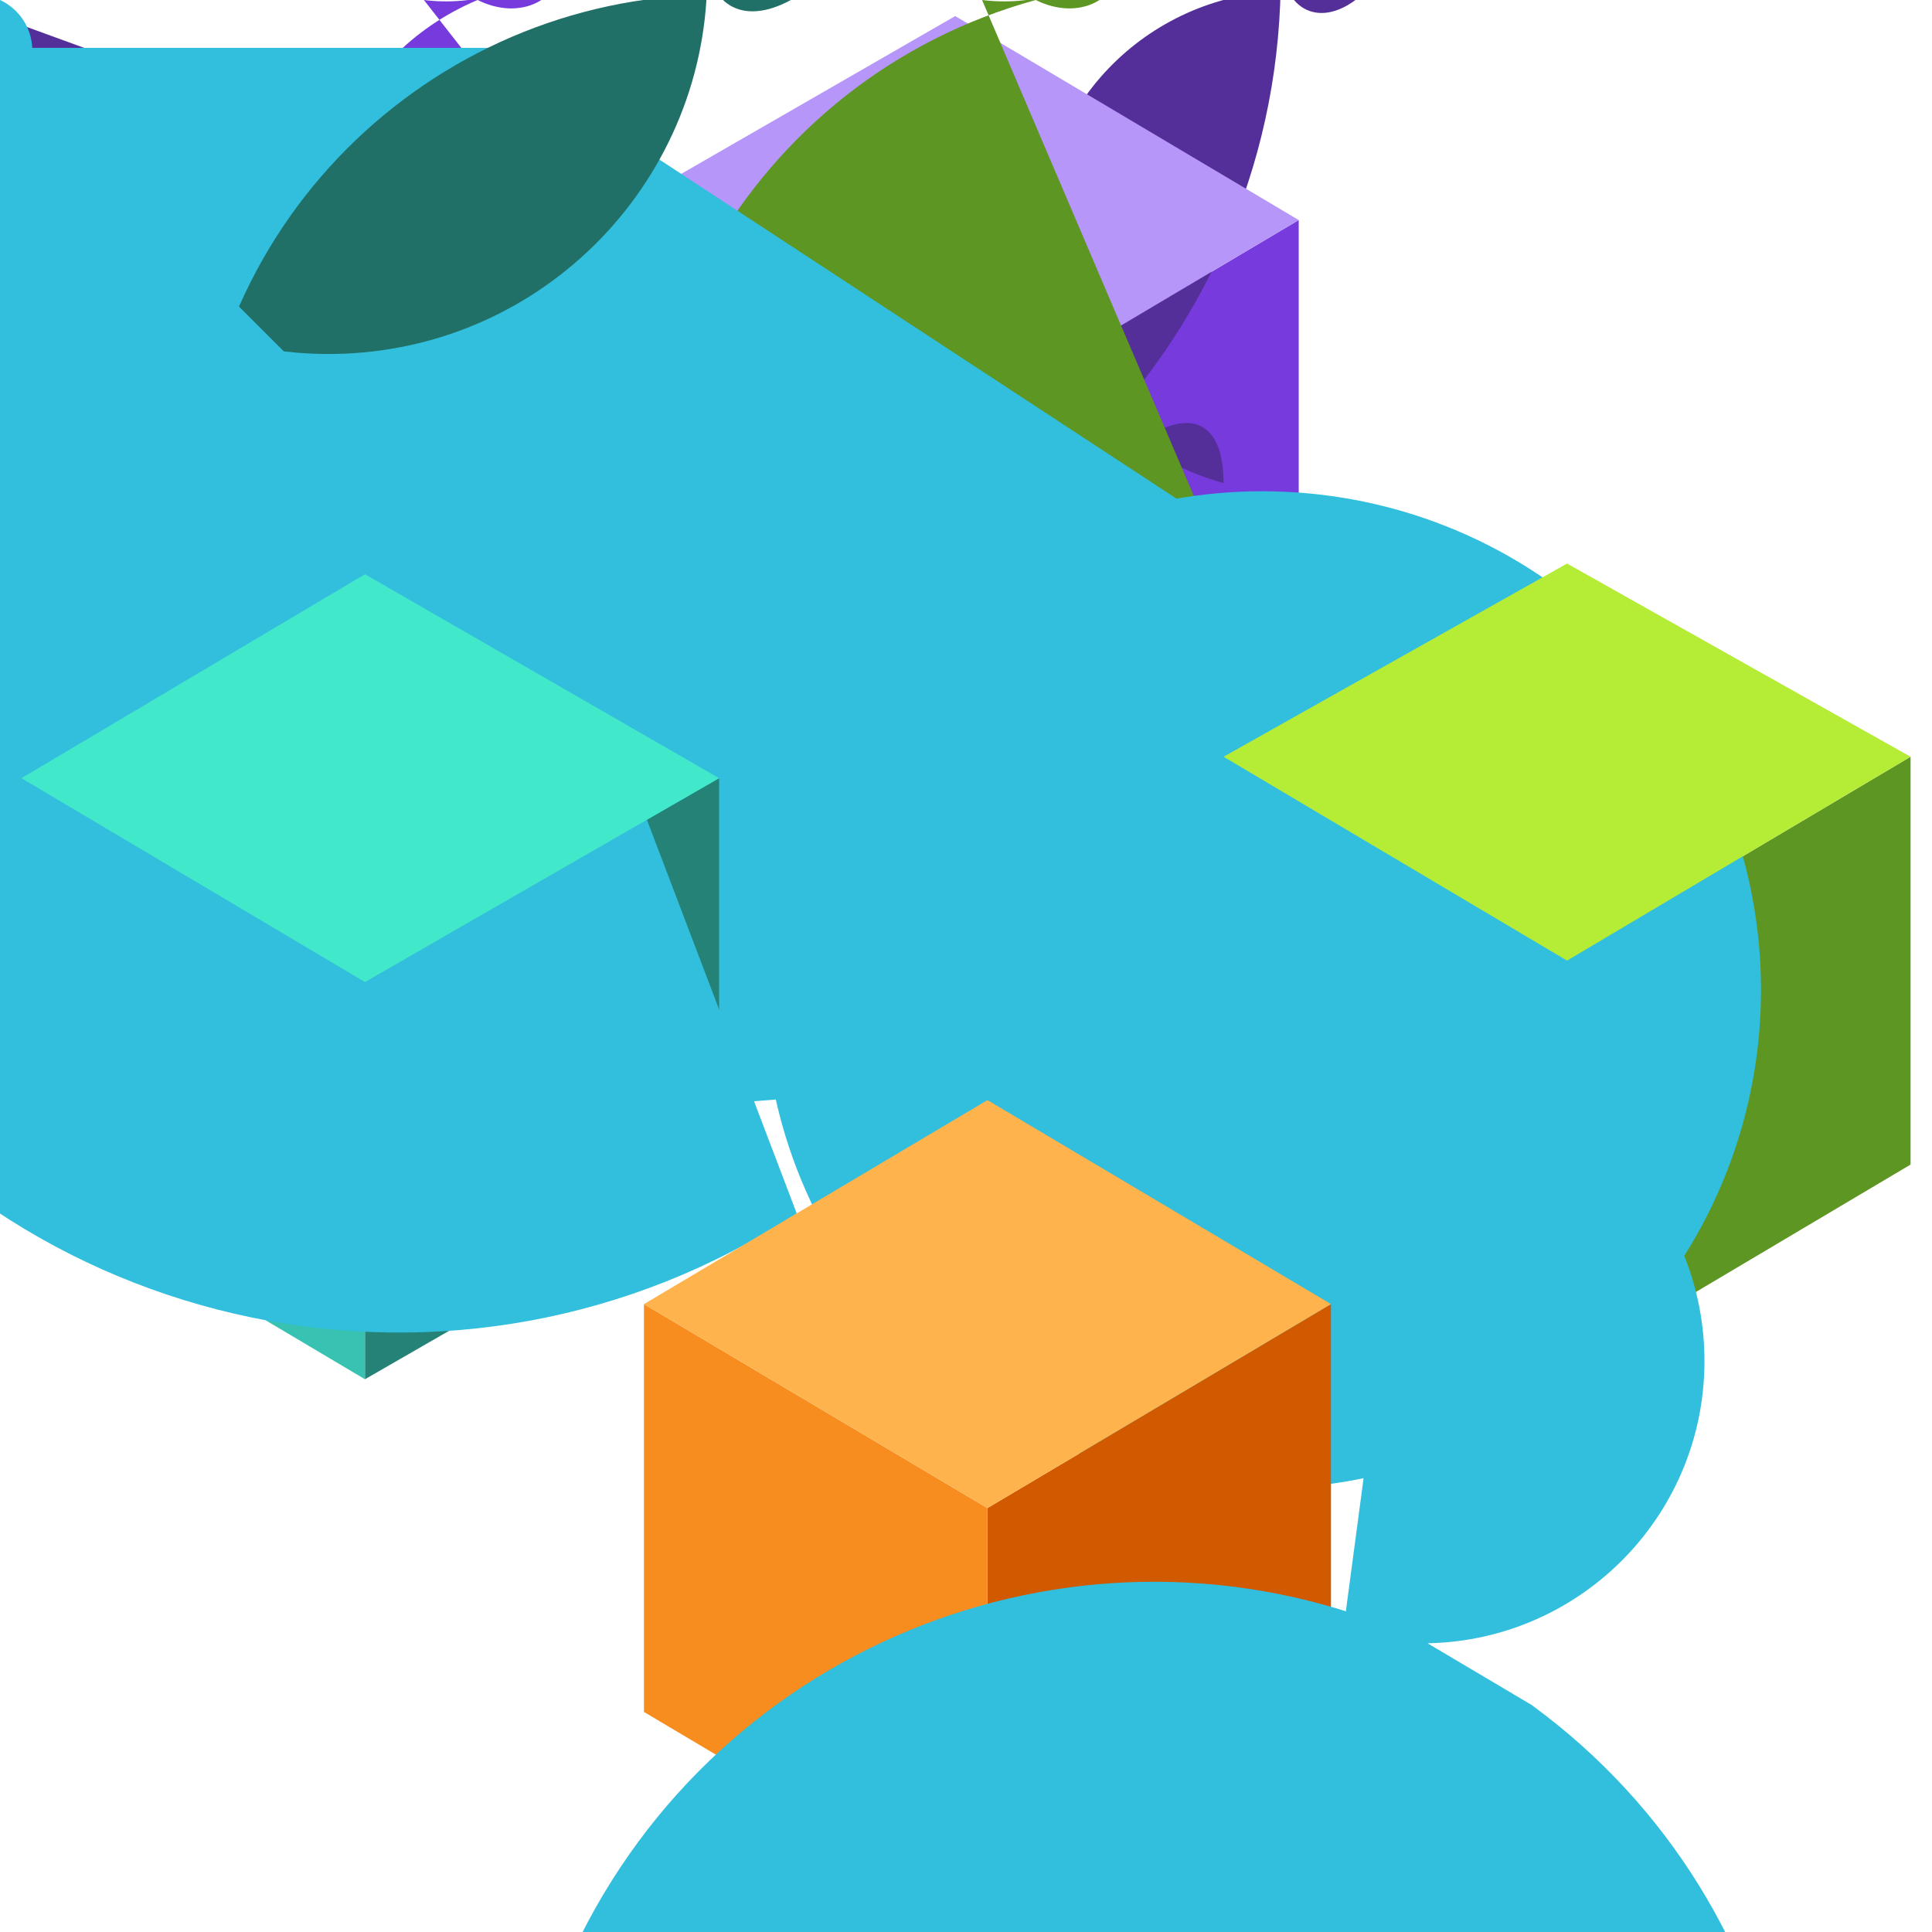 <?xml version="1.0" encoding="UTF-8"?>
<svg xmlns="http://www.w3.org/2000/svg" xmlns:xlink="http://www.w3.org/1999/xlink" width="70pt" height="70pt" viewBox="0 0 70 70" version="1.1">
<g id="surface1">
<path style=" stroke:none;fill-rule:nonzero;fill:rgb(46.667%,22.745%,86.275%);fill-opacity:1;" d="M 47.055 7.973 L 47.055 22.75 L 34.609 30.141 L 34.609 15.359 Z M 47.055 7.973 "/>
<path style=" stroke:none;fill-rule:nonzero;fill:rgb(33.333%,18.431%,60%);fill-opacity:1;" d="M 41.609 15.797 C 43.316 14.773 44.332 15.453 44.332 17.504 C 39.5 16.184 36.652 11.199 37.969 6.363 C 39.289 1.531 44.273 -1.32 49.109 0 C 47.742 1.023 46.387 0.344 46.387 -1.707 C 46.859 11.574 36.473 22.723 23.191 23.191 C 9.914 23.664 -1.234 13.281 -1.707 0 Z M 41.609 15.797 "/>
<path style=" stroke:none;fill-rule:nonzero;fill:rgb(71.765%,58.824%,97.647%);fill-opacity:1;" d="M 47.055 7.973 L 34.609 15.359 L 21.777 7.973 L 34.609 0.582 Z M 47.055 7.973 "/>
<path style=" stroke:none;fill-rule:nonzero;fill:rgb(65.098%,47.843%,95.686%);fill-opacity:1;" d="M 34.609 15.359 L 34.609 30.141 L 21.777 22.75 L 21.777 7.973 Z M 34.609 15.359 "/>
<path style=" stroke:none;fill-rule:nonzero;fill:rgb(46.667%,22.745%,86.275%);fill-opacity:1;" d="M 27.672 15.75 C 26.117 14.973 24.562 15.75 24.562 17.305 C 19.785 19.309 14.285 17.059 12.281 12.281 C 10.277 7.504 12.527 2.004 17.305 0 C 18.859 0.777 20.418 0 20.418 -1.555 C 19.031 -0.336 17.191 0.23 15.359 0 Z M 27.672 15.75 "/>
<path style=" stroke:none;fill-rule:nonzero;fill:rgb(36.863%,58.824%,14.118%);fill-opacity:1;" d="M 69.223 27.418 L 69.223 42.195 L 56.777 49.582 L 56.777 34.805 Z M 69.223 27.418 "/>
<path style=" stroke:none;fill-rule:nonzero;fill:rgb(46.275%,73.725%,17.647%);fill-opacity:1;" d="M 56.777 34.805 L 56.777 49.582 L 44.332 42.195 L 44.332 27.418 Z M 56.777 34.805 "/>
<path style=" stroke:none;fill-rule:nonzero;fill:rgb(36.863%,58.824%,14.118%);fill-opacity:1;" d="M 50.945 35.973 C 49.391 35.195 47.832 35.973 47.832 37.527 C 37.469 40.375 26.762 34.281 23.918 23.918 C 21.07 13.555 27.164 2.848 37.527 0 C 39.082 0.777 40.641 0 40.641 -1.555 C 39.254 -0.336 37.414 0.23 35.582 0 Z M 50.945 35.973 "/>
<path style=" stroke:none;fill-rule:nonzero;fill:rgb(19.608%,74.51%,86.667%);fill-opacity:1;" d="M 51.09 23.617 C 44.566 37.727 27.844 43.875 13.734 37.352 C -0.371 30.832 -6.523 14.109 0 0 C 0.684 0.316 1.133 0.984 1.168 1.734 L 17.719 1.734 Z M 51.078 31.418 C 51.148 31.648 51.273 31.852 51.332 32.082 L 51.801 31.852 Z M 51.078 31.418 "/>
<path style=" stroke:none;fill-rule:nonzero;fill:rgb(14.51%,50.98%,46.667%);fill-opacity:1;" d="M 26.055 28.195 L 26.055 42.582 L 13.223 49.973 L 13.223 35.582 Z M 26.055 28.195 "/>
<path style=" stroke:none;fill-rule:nonzero;fill:rgb(21.569%,76.078%,69.412%);fill-opacity:1;" d="M 13.223 35.582 L 13.223 49.973 L 0.777 42.582 L 0.777 28.195 Z M 13.223 35.582 "/>
<path style=" stroke:none;fill-rule:nonzero;fill:rgb(19.608%,74.51%,86.667%);fill-opacity:1;" d="M 28.777 19.25 C 35.867 19.57 41.352 25.578 41.027 32.668 C 40.707 39.754 34.699 45.238 27.609 44.918 L 31.727 47.273 C 25.652 39.812 26.488 28.902 33.629 22.457 C 40.77 16.008 51.711 16.289 58.512 23.09 C 65.316 29.895 65.594 40.832 59.148 47.973 C 52.703 55.113 41.793 55.953 34.332 49.879 Z M 28.777 19.25 "/>
<path style=" stroke:none;fill-rule:nonzero;fill:rgb(81.961%,34.902%,0%);fill-opacity:1;" d="M 48.223 47.25 L 48.223 62.027 L 35.777 69.418 L 35.777 54.641 Z M 48.223 47.25 "/>
<path style=" stroke:none;fill-rule:nonzero;fill:rgb(96.863%,55.294%,11.765%);fill-opacity:1;" d="M 35.777 54.641 L 35.777 69.418 L 23.332 62.027 L 23.332 47.25 Z M 35.777 54.641 "/>
<path style=" stroke:none;fill-rule:nonzero;fill:rgb(19.608%,74.51%,86.667%);fill-opacity:1;" d="M 51.332 39.082 C 56.98 38.977 61.648 43.469 61.754 49.117 C 61.863 54.766 57.371 59.43 51.723 59.539 L 55.48 61.766 C 65.504 69.07 68.023 82.957 61.199 93.316 C 54.379 103.672 40.621 106.84 29.957 100.516 C 19.289 94.188 15.477 80.598 21.293 69.645 C 27.113 58.691 40.508 54.242 51.723 59.539 C 51.336 60 50.766 60.266 50.168 60.266 C 49.566 60.266 48.996 60 48.609 59.539 Z M 51.332 39.082 "/>
<path style=" stroke:none;fill-rule:nonzero;fill:rgb(12.549%,43.922%,40.392%);fill-opacity:1;" d="M 20.27 35.73 C 22.043 34.762 23.332 35.57 23.332 37.504 C 12.977 36.035 5.773 26.449 7.242 16.094 C 8.711 5.734 18.297 -1.469 28.652 0 C 26.883 0.969 25.594 0.16 25.594 -1.773 C 26.082 5.785 20.352 12.309 12.797 12.797 C 5.238 13.285 -1.285 7.559 -1.773 0 Z M 20.27 35.73 "/>
<path style=" stroke:none;fill-rule:nonzero;fill:rgb(19.608%,74.51%,86.667%);fill-opacity:1;" d="M 28.867 43.965 C 16.727 51.934 0.422 48.555 -7.547 36.414 C -15.52 24.273 -12.141 7.973 0 0 C 0.254 0.707 0.105 1.492 -0.391 2.059 L 21.094 23.539 Z M 28.867 43.965 "/>
<path style=" stroke:none;fill-rule:nonzero;fill:rgb(100%,70.196%,30.196%);fill-opacity:1;" d="M 48.223 47.25 L 35.777 54.641 L 23.332 47.25 L 35.777 39.859 Z M 48.223 47.25 "/>
<path style=" stroke:none;fill-rule:nonzero;fill:rgb(25.882%,90.98%,79.216%);fill-opacity:1;" d="M 26.055 28.195 L 13.223 35.582 L 0.777 28.195 L 13.223 20.805 Z M 26.055 28.195 "/>
<path style=" stroke:none;fill-rule:nonzero;fill:rgb(70.588%,92.549%,21.176%);fill-opacity:1;" d="M 69.223 27.418 L 56.777 34.805 L 44.332 27.418 L 56.777 20.418 Z M 69.223 27.418 "/>
</g>
</svg>
